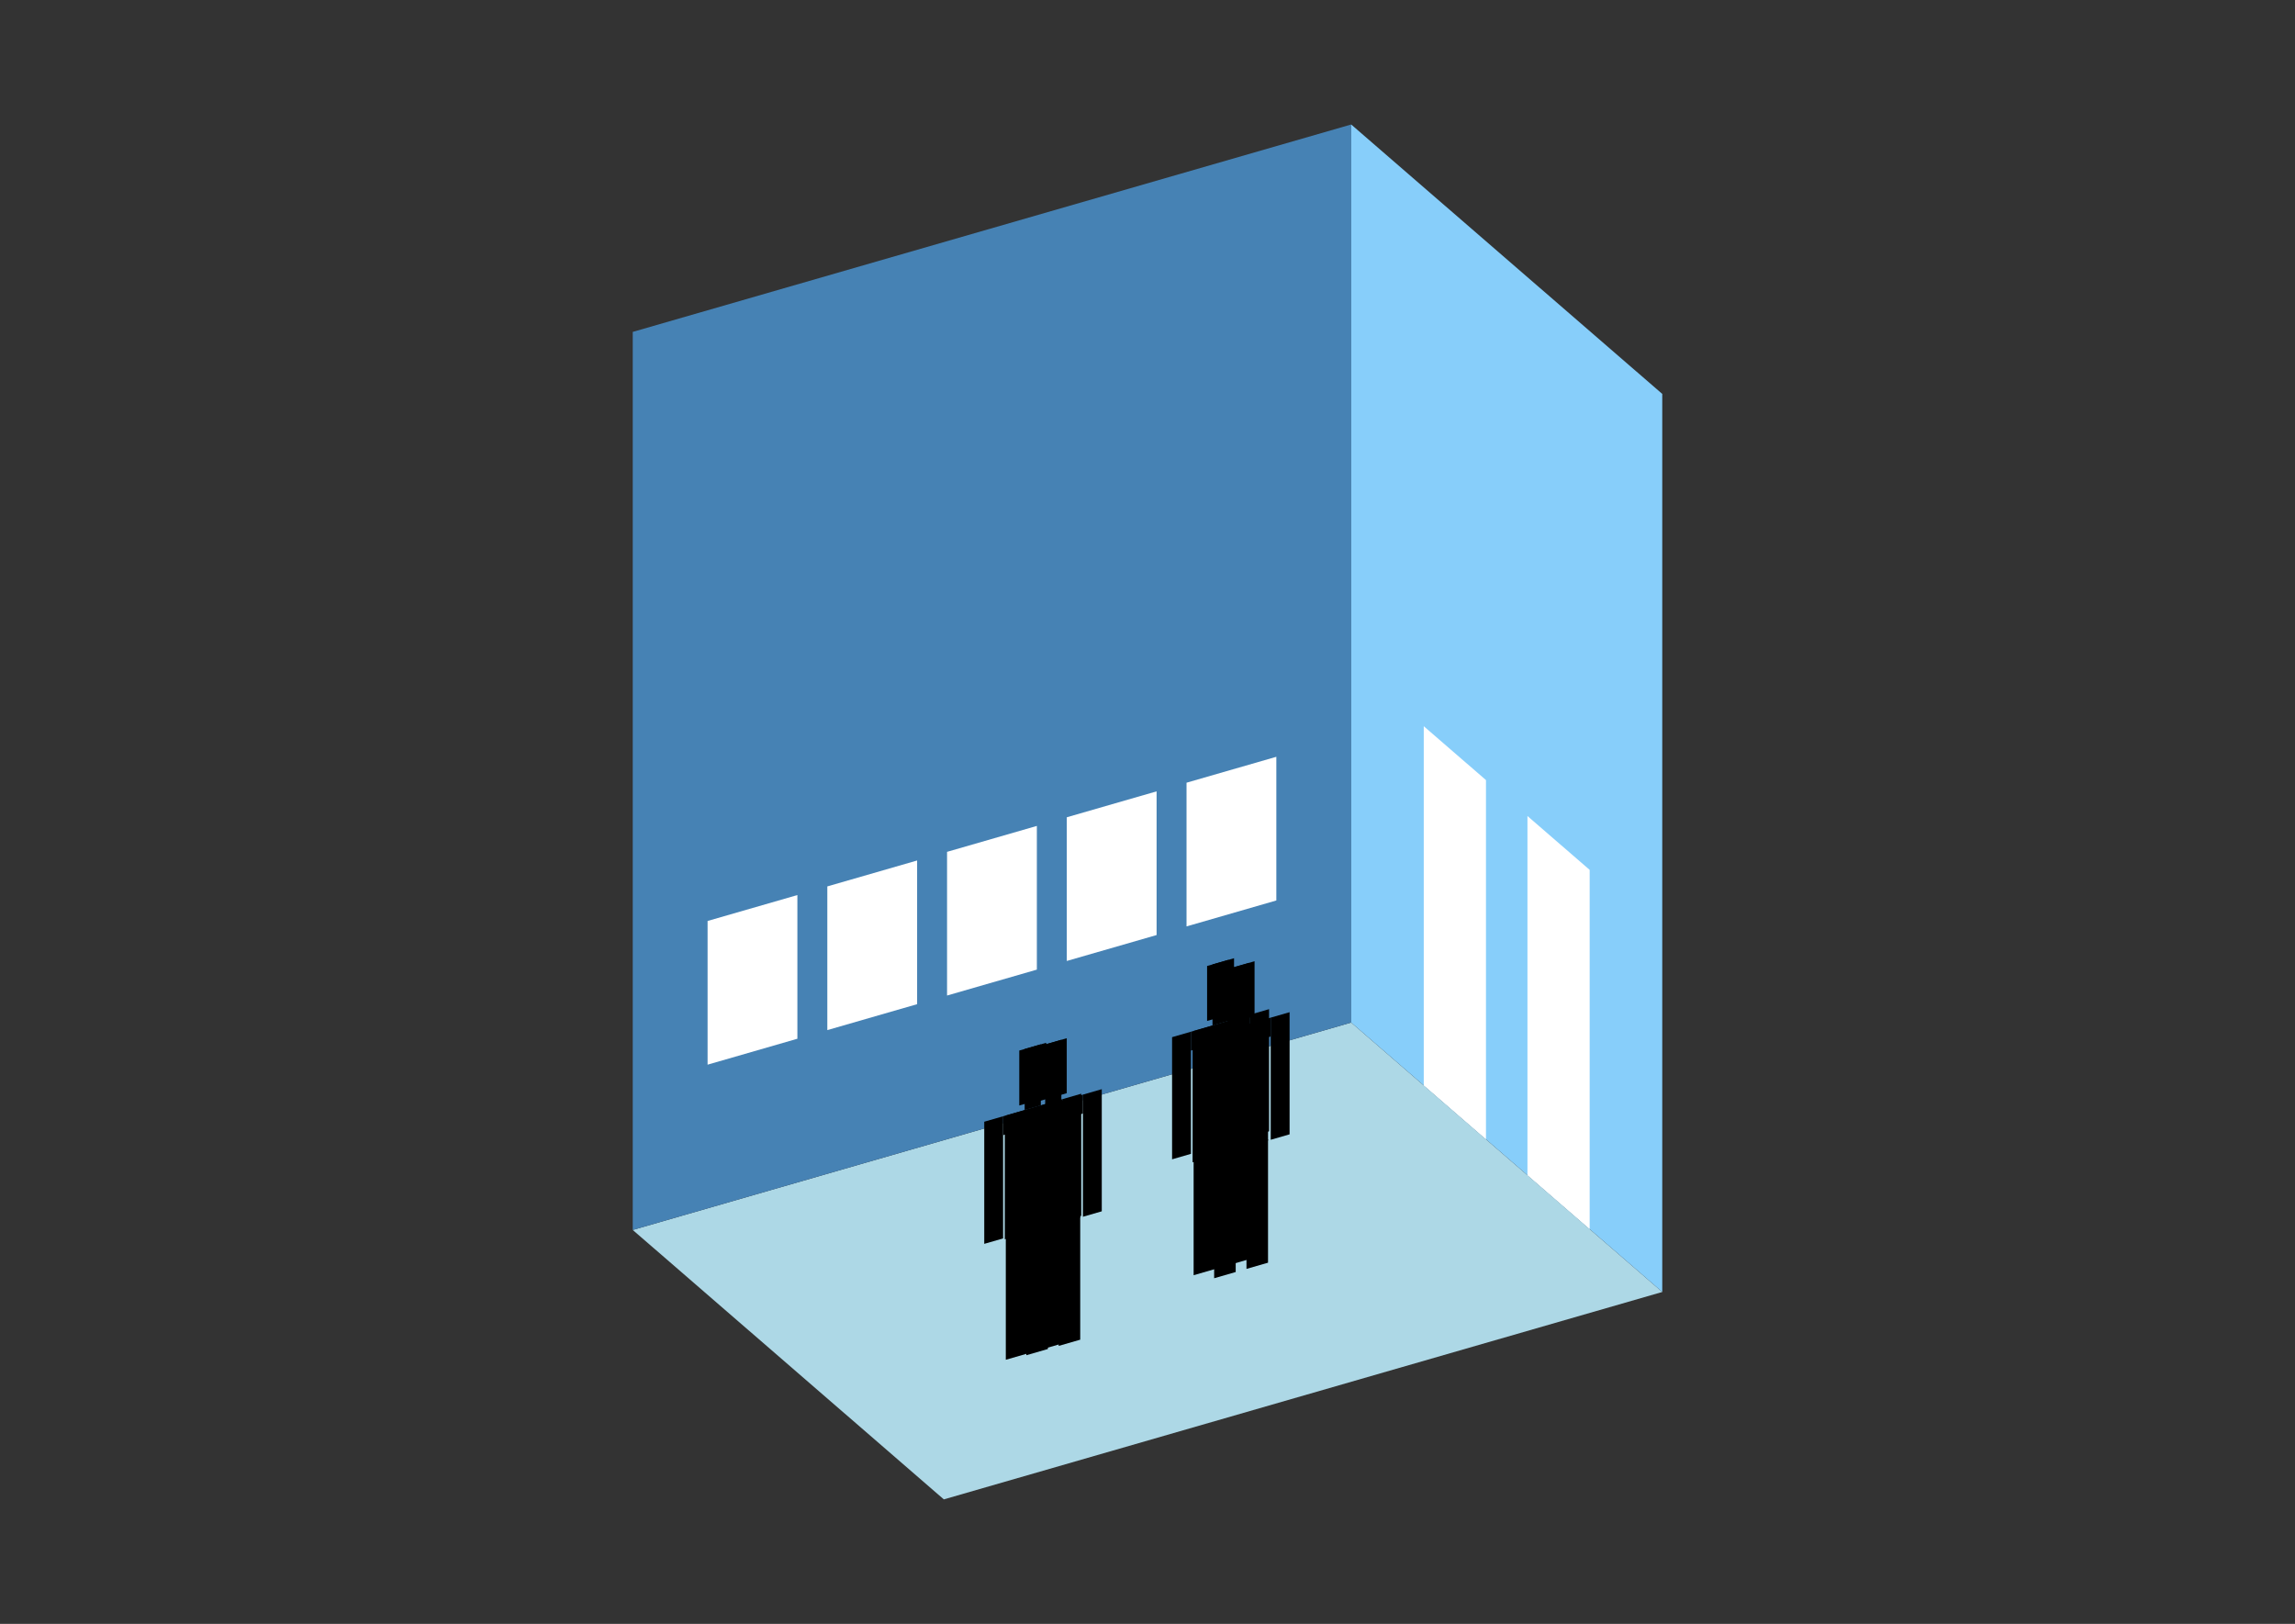 <?xml version="1.0" encoding="UTF-8"?>
<svg
  xmlns="http://www.w3.org/2000/svg"
  width="848"
  height="600"
  style="background-color:white"
>
  <rect width="100%" height="100%" fill="#333333" stroke="none"/>
  <polygon fill="lightblue" points="348.745,554 233.798,454.453 499.255,377.822 614.202,477.369" />
  <polygon fill="steelblue" points="233.798,454.453 233.798,122.631 499.255,46 499.255,377.822" />
  <polygon fill="lightskyblue" points="614.202,477.369 614.202,145.547 499.255,46 499.255,377.822" />
  <polygon fill="white" points="549.066,420.959 549.066,288.23 526.076,268.321 526.076,401.05" />
  <polygon fill="white" points="587.381,454.141 587.381,321.412 564.392,301.503 564.392,434.232" />
  <polygon fill="white" points="261.45,393.379 261.45,340.288 294.632,330.709 294.632,383.8" />
  <polygon fill="white" points="305.693,380.607 305.693,327.516 338.875,317.937 338.875,371.029" />
  <polygon fill="white" points="349.936,367.836 349.936,314.744 383.118,305.165 383.118,358.257" />
  <polygon fill="white" points="394.179,355.064 394.179,301.972 427.361,292.393 427.361,345.485" />
  <polygon fill="white" points="438.421,342.292 438.421,289.2 471.604,279.622 471.604,332.713" />
  <polygon fill="hsl(288.0,50.0%,54.496%)" points="441.045,471.176 441.045,425.597 449.009,423.298 449.009,468.877" />
  <polygon fill="hsl(288.0,50.0%,54.496%)" points="460.954,465.428 460.954,419.849 452.99,422.148 452.99,467.727" />
  <polygon fill="hsl(288.0,50.0%,54.496%)" points="433.081,428.347 433.081,383.219 440.049,381.208 440.049,426.335" />
  <polygon fill="hsl(288.0,50.0%,54.496%)" points="461.95,420.013 461.95,374.886 468.918,372.874 468.918,418.002" />
  <polygon fill="hsl(288.0,50.0%,54.496%)" points="440.049,388.176 440.049,381.208 461.95,374.886 461.95,381.854" />
  <polygon fill="hsl(288.0,50.0%,54.496%)" points="441.045,426.048 441.045,380.92 460.954,375.173 460.954,420.301" />
  <polygon fill="hsl(288.0,50.0%,54.496%)" points="446.022,377.227 446.022,356.92 455.977,354.046 455.977,374.353" />
  <polygon fill="hsl(288.0,50.0%,54.496%)" points="448.013,378.909 448.013,356.345 453.986,354.621 453.986,377.184" />
  <polygon fill="hsl(288.0,50.0%,53.252%)" points="448.627,472.291 448.627,426.712 456.59,424.413 456.59,469.992" />
  <polygon fill="hsl(288.0,50.0%,53.252%)" points="468.536,466.544 468.536,420.965 460.572,423.264 460.572,468.843" />
  <polygon fill="hsl(288.0,50.0%,53.252%)" points="440.663,429.462 440.663,384.334 447.631,382.323 447.631,427.451" />
  <polygon fill="hsl(288.0,50.0%,53.252%)" points="469.531,421.129 469.531,376.001 476.5,373.989 476.5,419.117" />
  <polygon fill="hsl(288.0,50.0%,53.252%)" points="447.631,389.291 447.631,382.323 469.531,376.001 469.531,382.969" />
  <polygon fill="hsl(288.0,50.0%,53.252%)" points="448.627,427.163 448.627,382.036 468.536,376.288 468.536,421.416" />
  <polygon fill="hsl(288.0,50.0%,53.252%)" points="453.604,378.342 453.604,358.035 463.559,355.161 463.559,375.469" />
  <polygon fill="hsl(288.0,50.0%,53.252%)" points="455.595,380.024 455.595,357.46 461.568,355.736 461.568,378.3" />
  <polygon fill="hsl(288.0,50.0%,50.275%)" points="371.644,502.415 371.644,456.836 379.608,454.537 379.608,500.116" />
  <polygon fill="hsl(288.0,50.0%,50.275%)" points="391.553,496.668 391.553,451.089 383.589,453.388 383.589,498.967" />
  <polygon fill="hsl(288.0,50.0%,50.275%)" points="363.68,459.586 363.68,414.458 370.648,412.447 370.648,457.575" />
  <polygon fill="hsl(288.0,50.0%,50.275%)" points="392.549,451.253 392.549,406.125 399.517,404.113 399.517,449.241" />
  <polygon fill="hsl(288.0,50.0%,50.275%)" points="370.648,419.415 370.648,412.447 392.549,406.125 392.549,413.093" />
  <polygon fill="hsl(288.0,50.0%,50.275%)" points="371.644,457.287 371.644,412.159 391.553,406.412 391.553,451.54" />
  <polygon fill="hsl(288.0,50.0%,50.275%)" points="376.621,408.466 376.621,388.159 386.576,385.285 386.576,405.593" />
  <polygon fill="hsl(288.0,50.0%,50.275%)" points="378.612,410.148 378.612,387.584 384.585,385.86 384.585,408.424" />
  <polygon fill="hsl(288.0,50.0%,50.082%)" points="379.231,500.739 379.231,455.16 387.194,452.861 387.194,498.44" />
  <polygon fill="hsl(288.0,50.0%,50.082%)" points="399.14,494.992 399.14,449.413 391.176,451.712 391.176,497.291" />
  <polygon fill="hsl(288.0,50.0%,50.082%)" points="371.267,457.911 371.267,412.783 378.235,410.771 378.235,455.899" />
  <polygon fill="hsl(288.0,50.0%,50.082%)" points="400.135,449.577 400.135,404.449 407.104,402.438 407.104,447.565" />
  <polygon fill="hsl(288.0,50.0%,50.082%)" points="378.235,417.739 378.235,410.771 400.135,404.449 400.135,411.417" />
  <polygon fill="hsl(288.0,50.0%,50.082%)" points="379.231,455.612 379.231,410.484 399.14,404.737 399.14,449.864" />
  <polygon fill="hsl(288.0,50.0%,50.082%)" points="384.208,406.791 384.208,386.483 394.163,383.609 394.163,403.917" />
  <polygon fill="hsl(288.0,50.0%,50.082%)" points="386.199,408.472 386.199,385.908 392.172,384.184 392.172,406.748" />
</svg>
